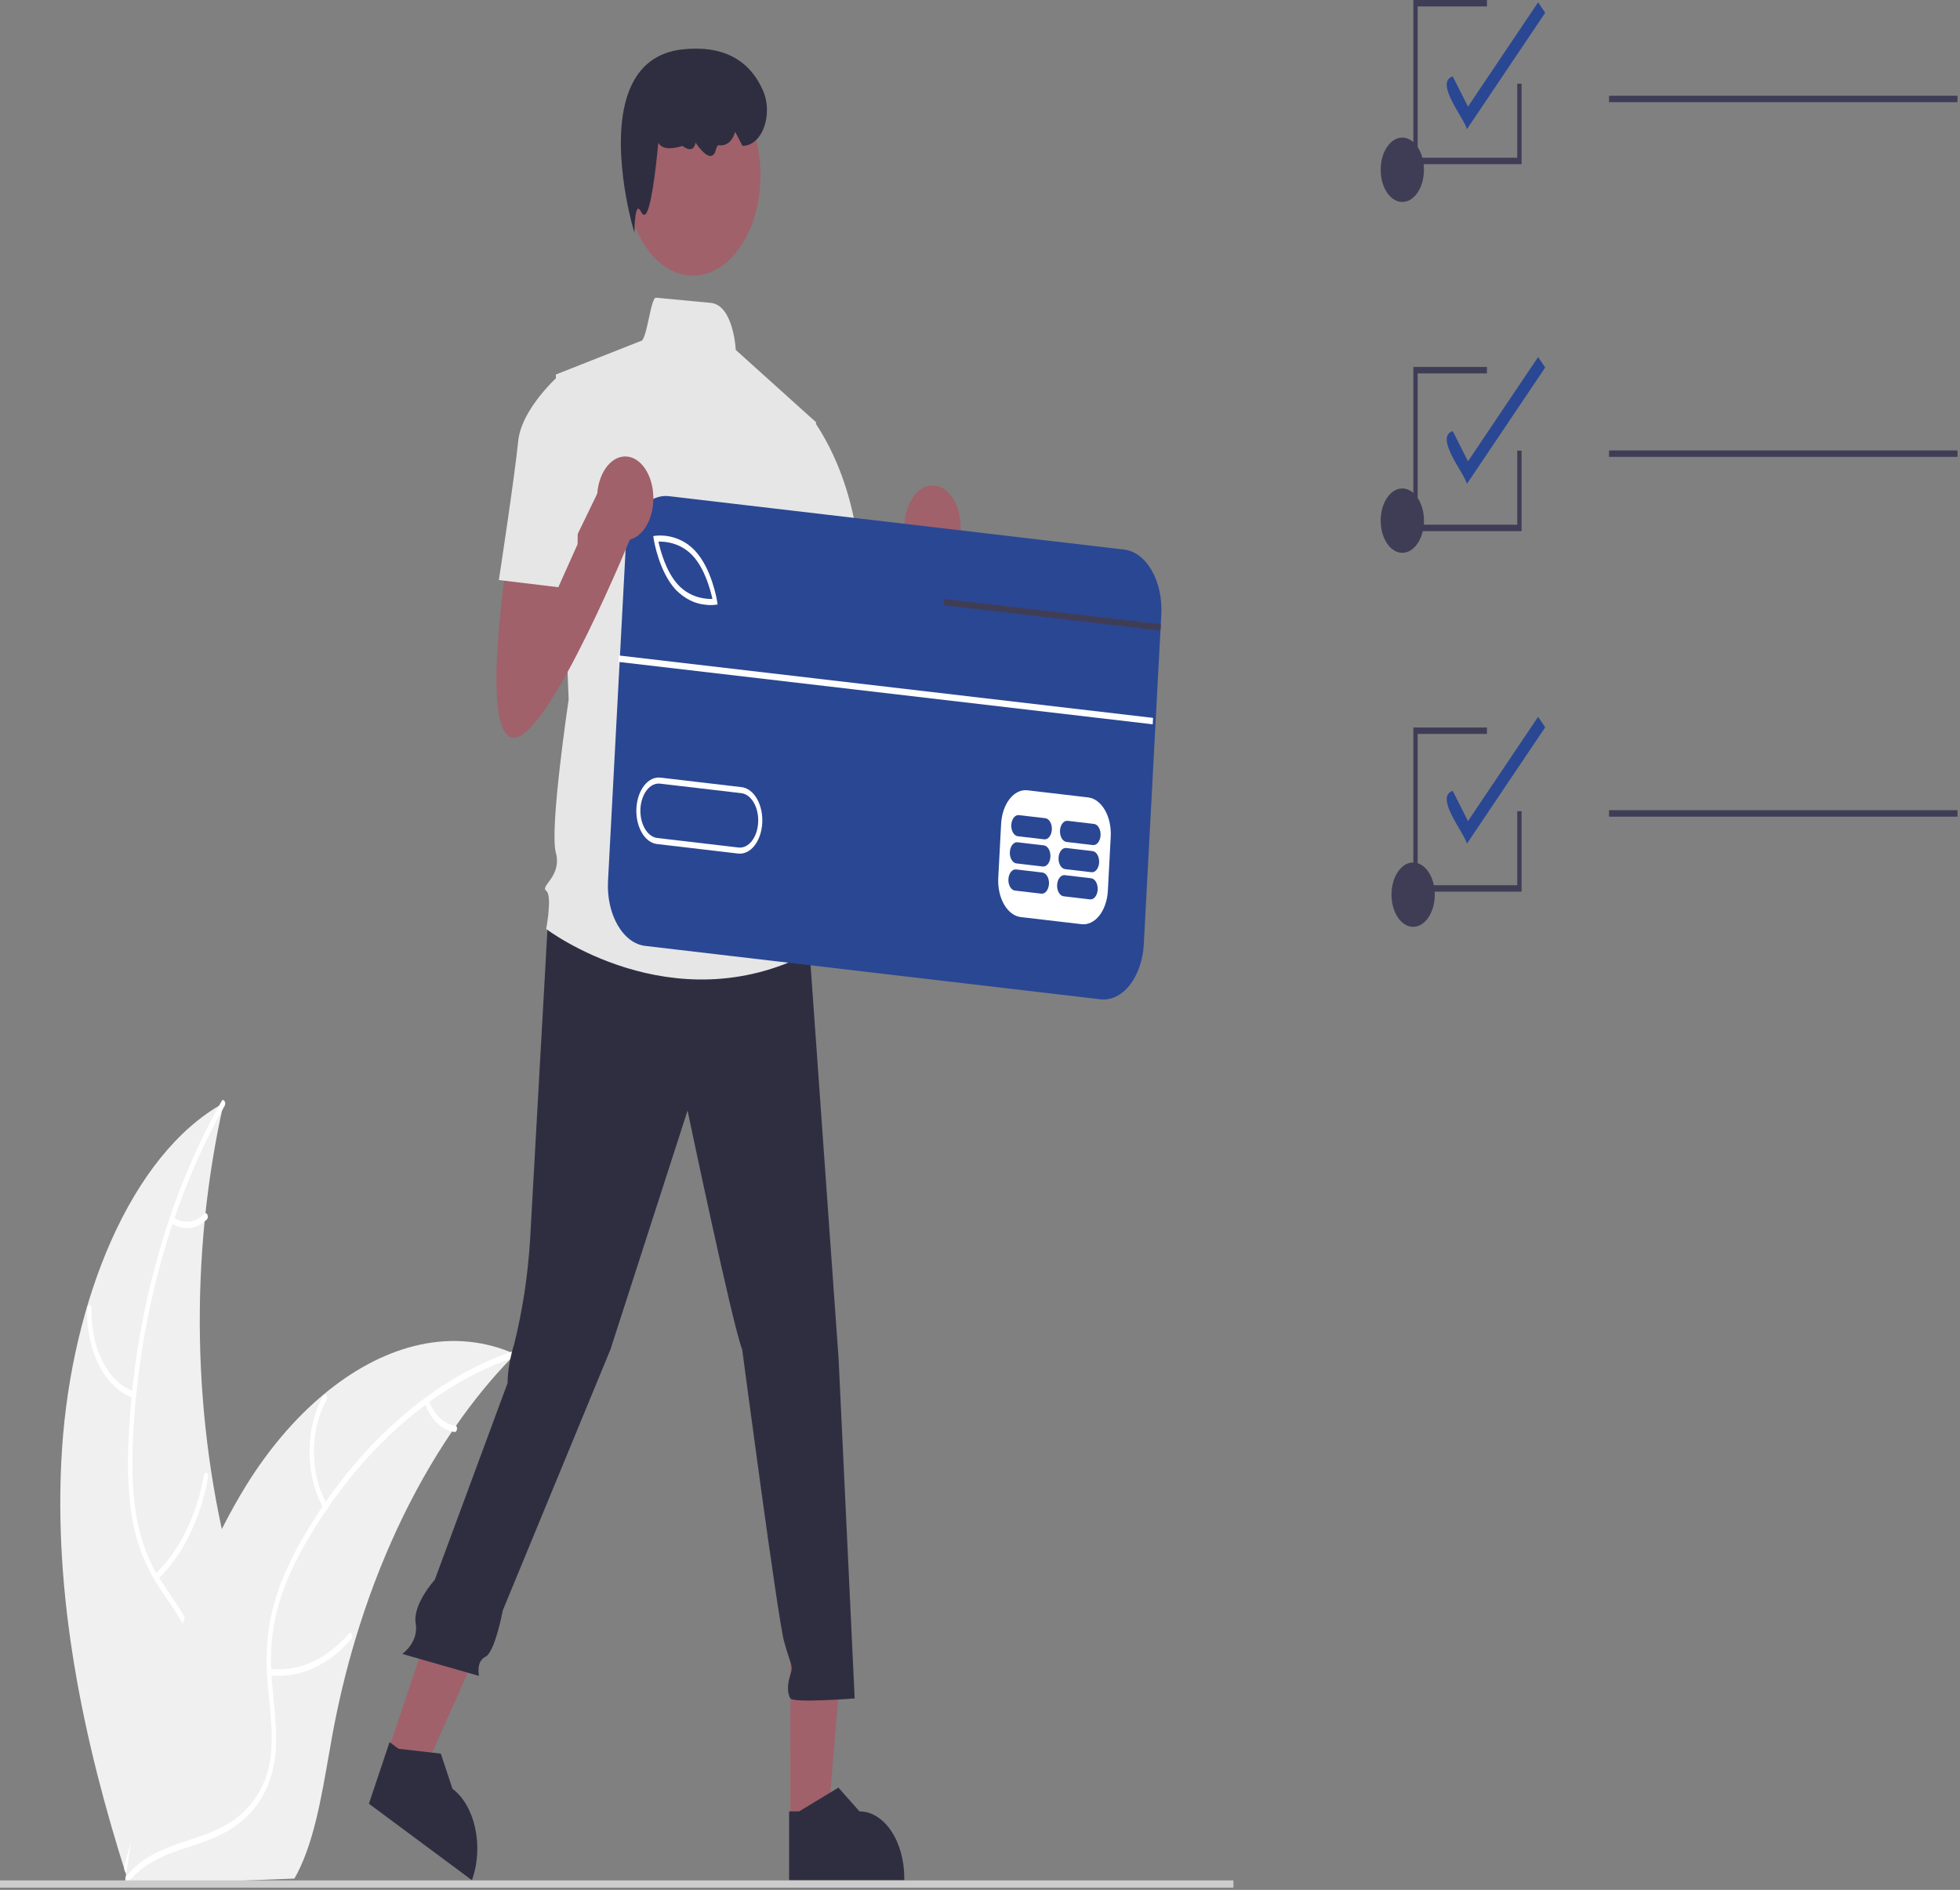 <svg width="505" height="487" viewBox="0 0 505 487" fill="none" xmlns="http://www.w3.org/2000/svg">
<rect x="0" y="0" width="505" height="487" fill="#808080" stroke="none"/>
<g id="undraw_online_payments_re_y8f2 1" clip-path="url(#clip0_31_79)">
<path id="Vector" d="M15.985 373.318C18.484 335.372 33.591 297.494 57.629 284.244C48.746 323.546 49.497 366.254 59.748 404.812C63.738 419.661 69.215 435.558 65.974 450.805C63.958 460.292 58.748 467.693 52.863 472.422C46.977 477.152 40.395 479.552 33.895 481.906L32.636 483.539C21.649 449.091 13.485 411.264 15.985 373.318Z" fill="#F0F0F0"/>
<path id="Vector_2" d="M57.882 284.95C44.31 308.776 35.768 339.204 34.275 370.399C33.952 377.143 34.019 384.026 35.124 390.618C36.234 397.032 38.478 402.886 41.624 407.573C44.499 412.03 47.786 416.095 49.881 421.514C52.09 427.227 52.287 433.806 50.952 440.017C49.319 447.615 45.947 453.887 42.507 459.851C38.687 466.472 34.649 473.26 33.128 481.9C32.943 482.947 31.862 482.461 32.046 481.415C34.693 466.382 44.283 457.529 48.691 443.91C50.749 437.555 51.531 430.24 49.383 423.699C47.505 417.98 44.118 413.784 41.181 409.308C38.098 404.608 35.706 399.413 34.41 393.082C33.084 386.606 32.835 379.712 33.041 372.986C33.584 357.737 35.735 342.71 39.416 328.455C43.556 312.151 49.542 297.021 57.112 283.719C57.581 282.896 58.348 284.133 57.882 284.95L57.882 284.95Z" fill="white"/>
<path id="Vector_3" d="M34.4 360.221C30.888 359.096 27.759 356.151 25.572 351.911C23.385 347.672 22.283 342.415 22.462 337.078C22.47 336.86 22.535 336.656 22.643 336.508C22.751 336.361 22.893 336.281 23.039 336.286C23.186 336.292 23.325 336.381 23.428 336.536C23.531 336.691 23.59 336.9 23.591 337.118C23.419 342.087 24.446 346.984 26.488 350.926C28.53 354.867 31.452 357.593 34.727 358.612C35.438 358.835 35.108 360.442 34.4 360.221Z" fill="white"/>
<path id="Vector_4" d="M39.967 405.598C46.172 399.756 50.669 390.649 52.561 380.095C52.748 379.049 53.829 379.535 53.642 380.58C51.66 391.558 46.968 401.02 40.501 407.079C39.885 407.656 39.354 406.172 39.967 405.598Z" fill="white"/>
<path id="Vector_5" d="M44.632 313.702C45.93 314.558 47.351 314.922 48.767 314.76C50.182 314.598 51.549 313.915 52.743 312.774C53.355 312.185 53.885 313.67 53.278 314.254C51.954 315.507 50.444 316.257 48.88 316.442C47.316 316.626 45.746 316.237 44.306 315.311C44.165 315.24 44.048 315.093 43.978 314.898C43.908 314.704 43.89 314.477 43.928 314.264C43.972 314.051 44.071 313.873 44.203 313.767C44.334 313.662 44.489 313.639 44.632 313.702H44.632Z" fill="white"/>
<path id="Vector_6" d="M132.739 348.935C132.365 349.318 131.99 349.702 131.615 350.099C126.595 355.293 121.867 361.084 117.477 367.417C117.133 367.898 116.788 368.394 116.454 368.889C105.988 384.313 97.538 402.493 91.534 422.505C89.15 430.471 87.177 438.696 85.631 447.108C83.498 458.725 81.806 471.573 77.348 481.18C76.89 482.191 76.391 483.158 75.853 484.076L34.073 485.696C33.977 485.629 33.88 485.576 33.784 485.509L32.117 485.687C32.177 485.245 32.245 484.788 32.304 484.346C32.338 484.089 32.381 483.832 32.414 483.575C32.44 483.404 32.466 483.233 32.482 483.076C32.49 483.019 32.499 482.962 32.508 482.919C32.524 482.763 32.55 482.62 32.567 482.477C32.942 479.923 33.33 477.368 33.73 474.813C33.73 474.799 33.73 474.799 33.739 474.785C36.822 455.328 41.025 436.083 47.058 418.399C47.24 417.867 47.421 417.32 47.622 416.788C50.371 408.839 53.552 401.238 57.134 394.06C59.104 390.139 61.206 386.368 63.432 382.764C69.196 373.465 75.908 365.574 83.321 359.378C98.1 347.029 115.369 341.848 131.51 348.415C131.922 348.583 132.326 348.752 132.739 348.935Z" fill="#F0F0F0"/>
<path id="Vector_7" d="M132.659 349.727C112.179 356.597 93.041 373.243 79.221 396.813C76.233 401.909 73.5 407.465 71.714 413.718C70.004 419.833 69.427 426.517 70.041 433.076C70.531 439.209 71.511 445.398 70.99 451.602C70.442 458.14 67.935 463.57 64.355 467.333C59.975 471.938 54.745 473.927 49.584 475.608C43.853 477.474 37.882 479.277 33.169 484.814C32.598 485.485 31.932 484.128 32.502 483.458C40.701 473.825 51.941 475.344 60.974 468.418C65.189 465.186 68.775 460.045 69.708 452.9C70.524 446.651 69.517 440.268 68.985 434.065C68.426 427.551 68.619 421.261 70.146 415.046C71.709 408.687 74.301 402.961 77.189 397.774C83.794 386.084 91.595 376.013 100.305 367.927C110.21 358.617 121.114 351.896 132.543 348.055C133.251 347.818 133.362 349.491 132.659 349.727H132.659Z" fill="white"/>
<path id="Vector_8" d="M83.441 388.799C81.092 384.756 79.786 379.603 79.756 374.26C79.726 368.916 80.974 363.731 83.277 359.63C83.745 358.803 84.631 359.845 84.163 360.674C82.013 364.487 80.851 369.317 80.886 374.293C80.921 379.268 82.15 384.061 84.353 387.807C84.831 388.622 83.916 389.61 83.441 388.799Z" fill="white"/>
<path id="Vector_9" d="M69.517 430.015C76.837 430.907 84.113 427.663 89.896 420.93C90.469 420.262 91.135 421.619 90.564 422.286C84.537 429.276 76.96 432.629 69.344 431.676C68.618 431.584 68.795 429.924 69.517 430.015H69.517Z" fill="white"/>
<path id="Vector_10" d="M110.442 360.819C111.131 362.665 112.118 364.227 113.314 365.366C114.51 366.504 115.878 367.183 117.294 367.341C118.02 367.419 117.842 369.079 117.121 369.002C115.557 368.816 114.047 368.064 112.724 366.81C111.401 365.557 110.304 363.841 109.53 361.811C109.446 361.629 109.412 361.407 109.435 361.188C109.457 360.97 109.535 360.773 109.652 360.637C109.773 360.507 109.924 360.453 110.072 360.487C110.22 360.521 110.353 360.64 110.442 360.819Z" fill="white"/>
<path id="Vector_11" d="M377.953 33.293C377.329 30.554 369.507 21.241 374.3 19.676L378.231 27.472L396.304 0.592L398.122 3.295L377.953 33.293Z" fill="#2A4793"/>
<path id="Vector_12" d="M377.953 124.697C377.329 121.957 369.507 112.645 374.3 111.079L378.231 118.875L396.304 91.995L398.122 94.699L377.953 124.697Z" fill="#2A4793"/>
<path id="Vector_13" d="M377.953 217.406C377.329 214.666 369.507 205.354 374.3 203.788L378.231 211.584L396.304 184.704L398.122 187.408L377.953 217.406Z" fill="#2A4793"/>
<path id="Vector_14" d="M361.311 142.453C364.391 142.453 366.888 138.739 366.888 134.158C366.888 129.577 364.391 125.863 361.311 125.863C358.231 125.863 355.734 129.577 355.734 134.158C355.734 138.739 358.231 142.453 361.311 142.453Z" fill="#3F3D56"/>
<path id="Vector_15" d="M361.311 52.04C364.391 52.04 366.888 48.326 366.888 43.745C366.888 39.164 364.391 35.45 361.311 35.45C358.231 35.45 355.734 39.164 355.734 43.745C355.734 48.326 358.231 52.04 361.311 52.04Z" fill="#3F3D56"/>
<path id="Vector_16" d="M504.36 24.667H414.571V26.326H504.36V24.667Z" fill="#3F3D56"/>
<path id="Vector_17" d="M364.099 238.833C367.179 238.833 369.676 235.119 369.676 230.538C369.676 225.957 367.179 222.244 364.099 222.244C361.019 222.244 358.522 225.957 358.522 230.538C358.522 235.119 361.019 238.833 364.099 238.833Z" fill="#3F3D56"/>
<path id="Vector_18" d="M504.36 116.07H414.571V117.729H504.36V116.07Z" fill="#3F3D56"/>
<path id="Vector_19" d="M504.36 208.779H414.571V210.438H504.36V208.779Z" fill="#3F3D56"/>
<path id="Vector_20" d="M392.039 229.765H364.154V187.462H383.116V189.121H365.269V228.106H390.924V209.028H392.039V229.765Z" fill="#3F3D56"/>
<path id="Vector_21" d="M392.039 136.864H364.154V94.56H383.116V96.219H365.269V135.205H390.924V116.127H392.039V136.864Z" fill="#3F3D56"/>
<path id="Vector_22" d="M392.039 42.303H364.154V0H383.116V1.659H365.269V40.644H390.924V21.566H392.039V42.303Z" fill="#3F3D56"/>
<path id="Vector_23" d="M209.976 150.775C209.976 150.775 202.523 197.575 211.632 197.575C220.74 197.575 242.27 144.617 242.27 144.617L234.817 131.07L221.441 158.692L220.74 144.617L209.976 150.775Z" fill="#A0616A"/>
<path id="Vector_24" d="M240.284 146.652C244.288 146.652 247.534 141.824 247.534 135.869C247.534 129.913 244.288 125.086 240.284 125.086C236.28 125.086 233.034 129.913 233.034 135.869C233.034 141.824 236.28 146.652 240.284 146.652Z" fill="#A0616A"/>
<path id="Vector_25" d="M203.657 469.524L213.307 469.523L217.898 414.159L203.655 414.16L203.657 469.524Z" fill="#A0616A"/>
<path id="Vector_26" d="M203.317 484.497L232.994 484.496V483.937C232.993 479.381 231.776 475.011 229.61 471.79C227.444 468.568 224.506 466.758 221.443 466.758H221.442L216.021 460.641L205.907 466.758L203.316 466.759L203.317 484.497Z" fill="#2F2E41"/>
<path id="Vector_27" d="M99.849 451.616L108.484 458.025L129.215 411.537L116.47 402.077L99.849 451.616Z" fill="#A0616A"/>
<path id="Vector_28" d="M95.049 464.788L121.603 484.497L121.77 483.998C123.138 479.921 123.361 475.203 122.39 470.881C121.419 466.56 119.334 462.989 116.593 460.954L116.593 460.954L113.579 451.88L102.692 450.636L100.374 448.916L95.049 464.788Z" fill="#2F2E41"/>
<path id="Vector_29" d="M317.804 484.551H0V486.41H317.804V484.551Z" fill="#CCCCCC"/>
<path id="Vector_30" d="M141.264 235.678C141.264 235.678 137.407 304.647 136.579 319.426C136.011 328.691 134.619 337.802 132.439 346.521C132.439 346.521 130.783 351.448 130.783 356.374L112.014 407.108C112.014 407.108 106.278 413.378 107.106 418.305C107.934 423.231 103.648 426.186 103.648 426.186L123.414 431.852C123.414 431.852 122.586 428.157 125.07 426.926C127.554 425.694 129.531 415.012 129.531 415.012L157.28 347.753L177.154 286.174C177.154 286.174 188.746 341.595 191.23 347.753C191.23 347.753 200.339 416.721 201.995 422.879C203.651 429.037 204.479 429.037 203.651 431.5C202.823 433.964 202.823 436.427 203.651 437.658C204.479 438.89 220.212 437.658 220.212 437.658L216.072 350.216L208.62 245.531L170.529 228.289L141.264 235.678Z" fill="#2F2E41"/>
<path id="Vector_31" d="M178.556 71.029C188.16 71.029 195.945 59.45 195.945 45.166C195.945 30.883 188.16 19.303 178.556 19.303C168.953 19.303 161.167 30.883 161.167 45.166C161.167 59.45 168.953 71.029 178.556 71.029Z" fill="#A0616A"/>
<path id="Vector_32" d="M210.276 108.826L189.575 90.172C189.575 90.172 189.001 78.588 183.103 78.043C180.142 77.77 175.698 77.352 169.03 76.712C167.621 76.577 166.67 88.044 165.054 87.889L143.203 96.51L146.516 180.258C146.516 180.258 141.547 213.51 143.203 219.668C144.859 225.826 139.063 228.289 140.719 229.521C142.375 230.752 140.719 239.373 140.719 239.373C140.719 239.373 173.013 264.005 208.619 245.531L205.307 229.521C205.758 227.428 205.843 225.199 205.553 223.044C205.263 220.888 204.608 218.879 203.651 217.205C203.651 217.205 206.963 209.815 202.823 203.658C202.823 203.658 204.479 192.573 200.339 187.647L199.511 170.405L201.995 161.784L210.276 108.826Z" fill="#E6E6E6"/>
<path id="Vector_33" d="M163.467 59.941L162.981 58.262C162.918 58.045 156.769 36.423 162.22 23.085C164.743 16.911 169.331 13.425 175.856 12.725C186.066 11.627 193.054 15.229 196.631 23.424C197.231 24.813 197.568 26.416 197.607 28.066C197.646 29.716 197.385 31.351 196.853 32.799C196.32 34.247 195.535 35.455 194.58 36.295C193.624 37.136 192.535 37.578 191.425 37.576H191.288L189.412 33.953L189.302 34.305C188.623 36.491 187.064 37.687 185.237 37.425C184.926 37.392 184.651 37.791 184.429 38.645C184.355 39.018 184.214 39.355 184.022 39.62C183.83 39.884 183.594 40.067 183.338 40.149C181.988 40.54 180.064 38.011 179.202 36.751C179.169 37.041 179.094 37.317 178.983 37.56C178.872 37.804 178.727 38.009 178.558 38.162C177.65 38.941 176.238 37.923 175.833 37.599C172.603 38.62 170.512 38.347 169.616 36.789C169.009 43.179 167.706 54.68 166.143 55.318C165.979 55.374 165.808 55.35 165.655 55.25C165.501 55.15 165.373 54.98 165.29 54.764C164.914 54.037 164.577 53.675 164.367 53.776C163.859 54.017 163.559 56.507 163.516 58.114L163.467 59.941Z" fill="#2F2E41"/>
<path id="Vector_34" d="M201.167 110.057L209.427 108.061C215.378 116.565 219.431 127.578 221.04 139.615C223.524 159.321 224.352 163.015 224.352 163.015L204.479 170.405L193.715 139.615L201.167 110.057Z" fill="#E6E6E6"/>
<path id="Vector_35" d="M164.514 135.688L159.409 231.936L289.679 247.219L294.783 150.972L164.514 135.688Z" fill="white"/>
<path id="Vector_36" d="M178.431 143.145C175.243 139.759 171.196 139.514 169.649 139.563C170.121 141.753 171.587 147.369 174.775 150.757C177.971 154.151 182.013 154.389 183.557 154.341C183.086 152.152 181.62 146.533 178.431 143.145Z" fill="#2A4793"/>
<path id="Vector_37" d="M191.008 204.389L170.09 201.935C169.472 201.862 168.85 201.972 168.261 202.256C167.671 202.541 167.125 202.996 166.653 203.595C166.182 204.193 165.794 204.924 165.513 205.746C165.231 206.568 165.061 207.464 165.012 208.383C164.964 209.302 165.037 210.227 165.229 211.104C165.42 211.981 165.726 212.793 166.128 213.494C166.531 214.196 167.022 214.772 167.575 215.191C168.127 215.61 168.729 215.863 169.348 215.935L190.265 218.389C191.513 218.536 192.75 217.939 193.702 216.729C194.654 215.52 195.244 213.798 195.343 211.941C195.441 210.085 195.04 208.246 194.227 206.83C193.414 205.414 192.256 204.536 191.008 204.389Z" fill="#2A4793"/>
<path id="Vector_38" d="M289.648 141.617L172.37 127.855C171.005 127.696 169.634 127.937 168.332 128.566C167.031 129.195 165.826 130.199 164.785 131.52C163.745 132.842 162.889 134.456 162.268 136.269C161.647 138.082 161.272 140.06 161.164 142.089L156.654 227.069C156.437 231.168 157.324 235.227 159.119 238.353C160.913 241.48 163.47 243.419 166.225 243.743L283.503 257.504C284.867 257.664 286.239 257.422 287.541 256.793C288.842 256.165 290.047 255.161 291.088 253.839C292.128 252.517 292.984 250.904 293.605 249.09C294.226 247.277 294.601 245.3 294.708 243.271L298.995 162.5L299.081 160.85L299.217 158.282C299.325 156.253 299.162 154.213 298.74 152.277C298.317 150.342 297.642 148.549 296.753 147.001C295.865 145.454 294.78 144.182 293.561 143.258C292.341 142.334 291.012 141.776 289.648 141.617ZM286.185 215.554L285.442 229.555C285.306 232.027 284.517 234.32 283.248 235.93C281.979 237.54 280.333 238.338 278.67 238.149L262.98 236.31C261.318 236.108 259.777 234.935 258.694 233.048C257.611 231.161 257.075 228.713 257.202 226.239L257.945 212.238C258.082 209.766 258.87 207.474 260.139 205.864C261.408 204.254 263.053 203.456 264.717 203.644L280.401 205.485C282.064 205.688 283.605 206.861 284.688 208.747C285.772 210.633 286.31 213.08 286.185 215.554ZM163.974 208.254C164.096 205.988 164.817 203.887 165.979 202.411C167.141 200.936 168.649 200.205 170.173 200.381L191.09 202.837C191.845 202.924 192.582 203.231 193.258 203.742C193.933 204.252 194.535 204.956 195.027 205.812C195.52 206.668 195.895 207.661 196.13 208.732C196.364 209.804 196.455 210.934 196.396 212.058C196.337 213.181 196.13 214.277 195.786 215.281C195.442 216.286 194.969 217.18 194.393 217.912C193.817 218.645 193.149 219.201 192.428 219.549C191.708 219.898 190.948 220.031 190.192 219.943L190.182 219.947L169.265 217.491C168.509 217.402 167.773 217.093 167.098 216.58C166.423 216.068 165.823 215.362 165.332 214.504C164.84 213.646 164.467 212.653 164.235 211.58C164.002 210.508 163.913 209.377 163.974 208.254ZM168.452 139.008L168.309 138.137L168.911 138.055C169.146 138.018 174.71 137.275 179.042 141.876C183.373 146.478 184.701 154.552 184.759 154.889L184.896 155.762L184.296 155.852C183.444 155.946 182.588 155.937 181.737 155.826C179.029 155.591 176.413 154.277 174.164 152.023C169.833 147.421 168.505 139.347 168.452 139.008Z" fill="#2A4793"/>
<path id="Vector_39" d="M268.589 224.839L261.791 224.042C261.306 223.986 260.826 224.219 260.456 224.689C260.087 225.159 259.858 225.829 259.819 226.55C259.781 227.271 259.937 227.985 260.252 228.536C260.568 229.086 261.017 229.428 261.502 229.486L268.3 230.284C268.785 230.339 269.265 230.107 269.635 229.636C270.004 229.166 270.233 228.497 270.272 227.776C270.31 227.055 270.154 226.341 269.839 225.79C269.523 225.239 269.074 224.898 268.589 224.839Z" fill="#2A4793"/>
<path id="Vector_40" d="M281.139 226.312L274.341 225.514C273.856 225.459 273.377 225.692 273.007 226.162C272.638 226.633 272.409 227.301 272.371 228.022C272.333 228.743 272.488 229.457 272.804 230.008C273.119 230.558 273.568 230.9 274.052 230.959L280.851 231.756C281.335 231.811 281.815 231.578 282.184 231.108C282.554 230.638 282.783 229.969 282.821 229.248C282.859 228.528 282.703 227.814 282.388 227.263C282.073 226.713 281.624 226.371 281.139 226.312Z" fill="#2A4793"/>
<path id="Vector_41" d="M268.96 217.839L262.162 217.042C261.677 216.987 261.198 217.22 260.828 217.69C260.459 218.16 260.23 218.829 260.192 219.55C260.154 220.271 260.309 220.985 260.624 221.535C260.939 222.086 261.389 222.428 261.873 222.486L268.671 223.284C269.156 223.339 269.636 223.107 270.006 222.636C270.376 222.166 270.605 221.497 270.643 220.776C270.681 220.055 270.525 219.341 270.21 218.79C269.894 218.239 269.445 217.898 268.96 217.839Z" fill="#2A4793"/>
<path id="Vector_42" d="M281.511 219.312L274.712 218.514C274.228 218.459 273.748 218.691 273.378 219.162C273.008 219.632 272.779 220.301 272.741 221.022C272.703 221.743 272.859 222.457 273.174 223.008C273.489 223.559 273.939 223.9 274.424 223.959L281.222 224.756C281.707 224.812 282.187 224.579 282.556 224.109C282.926 223.639 283.155 222.97 283.193 222.248C283.232 221.527 283.076 220.813 282.76 220.262C282.445 219.712 281.995 219.37 281.511 219.312Z" fill="#2A4793"/>
<path id="Vector_43" d="M269.331 210.839L262.533 210.042C262.048 209.986 261.568 210.219 261.199 210.689C260.829 211.159 260.6 211.828 260.562 212.55C260.523 213.271 260.679 213.985 260.995 214.536C261.31 215.086 261.76 215.428 262.244 215.486L269.043 216.284C269.527 216.339 270.007 216.106 270.376 215.636C270.746 215.165 270.975 214.497 271.013 213.776C271.051 213.055 270.895 212.341 270.58 211.79C270.265 211.24 269.816 210.898 269.331 210.839Z" fill="#2A4793"/>
<path id="Vector_44" d="M281.882 212.312L275.084 211.514C274.599 211.459 274.119 211.692 273.75 212.162C273.381 212.633 273.152 213.301 273.114 214.022C273.075 214.743 273.231 215.457 273.546 216.007C273.861 216.558 274.31 216.9 274.795 216.959L281.593 217.756C282.078 217.811 282.558 217.578 282.927 217.108C283.296 216.638 283.525 215.969 283.563 215.248C283.602 214.527 283.446 213.813 283.131 213.263C282.816 212.712 282.366 212.37 281.882 212.312Z" fill="#2A4793"/>
<path id="Vector_45" d="M159.421 168.902L159.334 170.557L297.003 186.642L297.09 184.987L159.421 168.902Z" fill="white"/>
<path id="Vector_46" d="M299.081 160.85L298.994 162.5L294.203 161.941L243.155 155.977L243.248 154.325L294.29 160.291L299.081 160.85Z" fill="#3F3D56"/>
<path id="Vector_47" d="M130.783 143.31C130.783 143.31 123.33 190.11 132.439 190.11C141.547 190.11 163.077 137.152 163.077 137.152L155.624 123.605L142.248 151.226L141.547 137.152L130.783 143.31Z" fill="#A0616A"/>
<path id="Vector_48" d="M161.091 139.187C165.095 139.187 168.341 134.359 168.341 128.404C168.341 122.448 165.095 117.62 161.091 117.62C157.087 117.62 153.841 122.448 153.841 128.404C153.841 134.359 157.087 139.187 161.091 139.187Z" fill="#A0616A"/>
<path id="Vector_49" d="M149.236 103.899L144.267 96.51C144.267 96.51 134.331 105.131 133.503 113.752C132.674 122.373 128.534 149.468 128.534 149.468L143.853 151.315L148.821 140.231L149.236 103.899Z" fill="#E6E6E6"/>
</g>
<defs>
<clipPath id="clip0_31_79">
<rect width="504.36" height="486.41" fill="white"/>
</clipPath>
</defs>
</svg>
